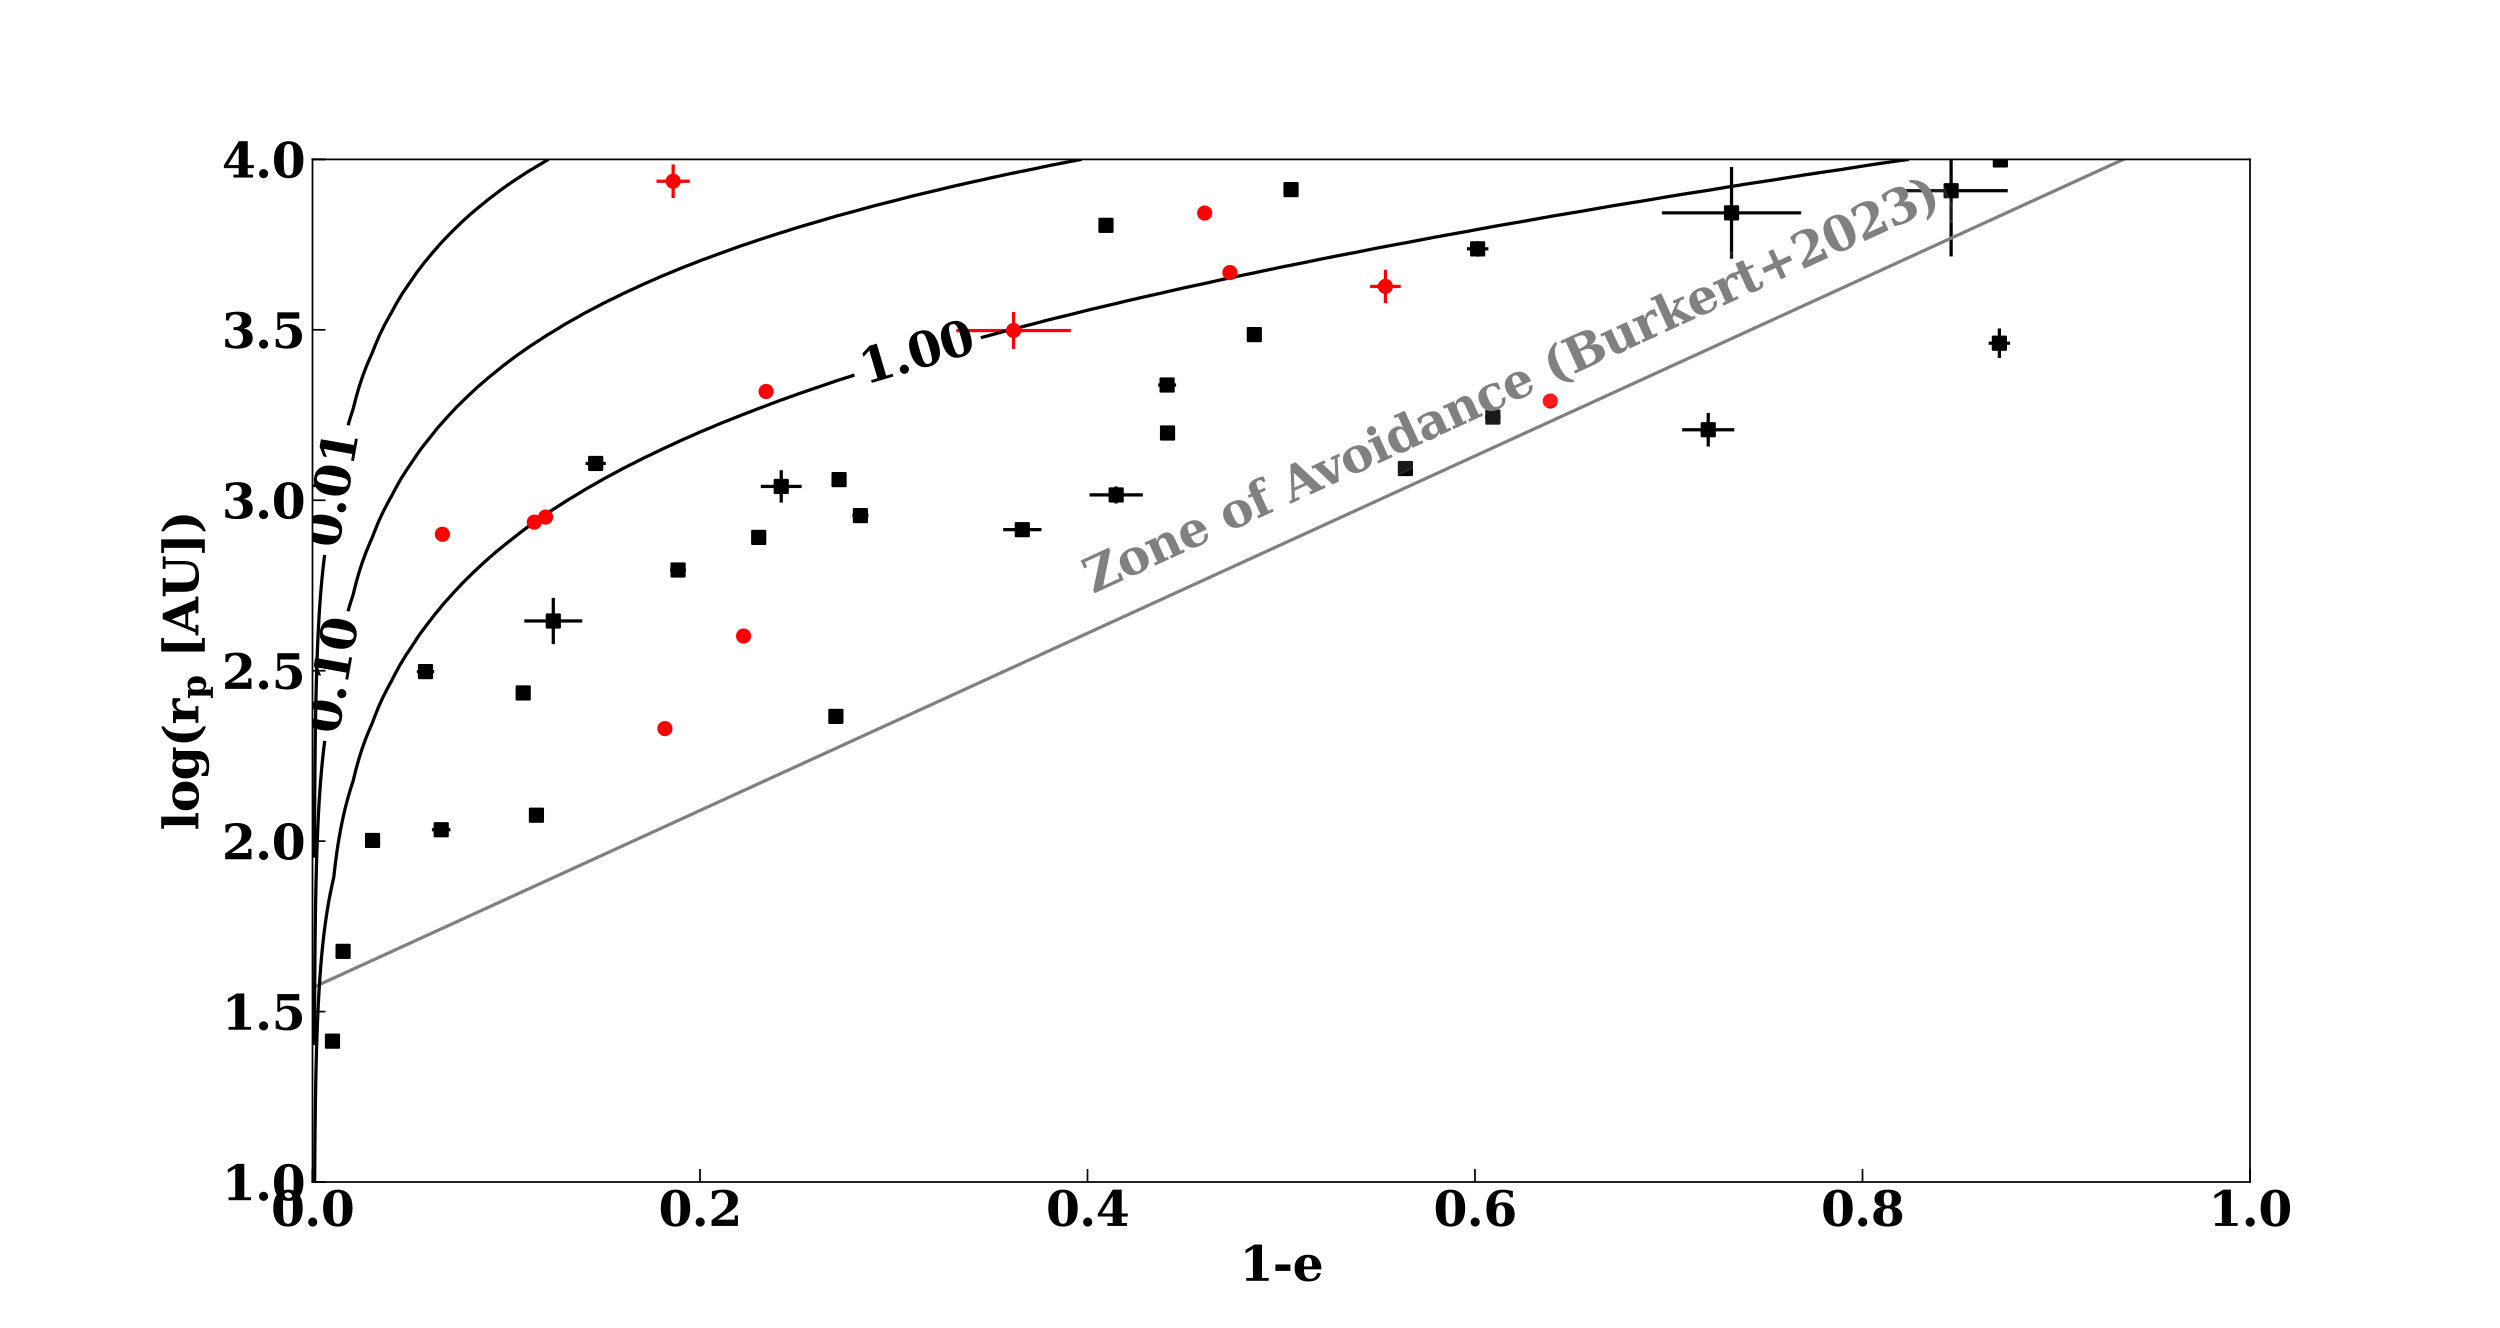 <?xml version="1.0" encoding="utf-8" standalone="no"?>
<!DOCTYPE svg PUBLIC "-//W3C//DTD SVG 1.1//EN"
  "http://www.w3.org/Graphics/SVG/1.1/DTD/svg11.dtd">
<svg xmlns:xlink="http://www.w3.org/1999/xlink" width="1152pt" height="612pt" viewBox="0 0 1152 612" xmlns="http://www.w3.org/2000/svg" version="1.1">
 <defs>
  <style type="text/css">*{stroke-linejoin: round; stroke-linecap: butt}</style>
 </defs>
 <g id="figure_1">
  <g id="patch_1">
   <path d="M 0 612 
L 1152 612 
L 1152 0 
L 0 0 
z
" style="fill: #ffffff"/>
  </g>
  <g id="axes_1">
   <g id="patch_2">
    <path d="M 144 544.68 
L 1036.8 544.68 
L 1036.8 73.44 
L 144 73.44 
z
" style="fill: #ffffff"/>
   </g>
   <g id="matplotlib.axis_1">
    <g id="xtick_1">
     <g id="line2d_1">
      <defs>
       <path id="mf435cbe609" d="M 0 0 
L 0 -6 
" style="stroke: #000000; stroke-width: 0.8"/>
      </defs>
      <g>
       <use xlink:href="#mf435cbe609" x="144" y="544.68" style="stroke: #000000; stroke-width: 0.8"/>
      </g>
     </g>
     <g id="text_1">
      <!-- 0.0 -->
      <g transform="translate(124.863 564.897) scale(0.22 -0.22)">
       <defs>
        <path id="DejaVuSerif-Bold-30" d="M 2228 275 
Q 2603 275 2742 615 
Q 2881 956 2881 2328 
Q 2881 3691 2742 4037 
Q 2603 4384 2228 4384 
Q 1853 4384 1714 4043 
Q 1575 3703 1575 2328 
Q 1575 956 1714 615 
Q 1853 275 2228 275 
z
M 2228 -91 
Q 1294 -91 797 532 
Q 300 1156 300 2328 
Q 300 3500 797 4125 
Q 1294 4750 2228 4750 
Q 3159 4750 3656 4125 
Q 4153 3500 4153 2328 
Q 4153 1156 3656 532 
Q 3159 -91 2228 -91 
z
" transform="scale(0.016)"/>
        <path id="DejaVuSerif-Bold-2e" d="M 519 506 
Q 519 750 694 925 
Q 869 1100 1113 1100 
Q 1359 1100 1534 925 
Q 1709 750 1709 506 
Q 1709 259 1534 84 
Q 1359 -91 1113 -91 
Q 869 -91 694 84 
Q 519 259 519 506 
z
" transform="scale(0.016)"/>
       </defs>
       <use xlink:href="#DejaVuSerif-Bold-30"/>
       <use xlink:href="#DejaVuSerif-Bold-2e" x="69.58"/>
       <use xlink:href="#DejaVuSerif-Bold-30" x="104.395"/>
      </g>
     </g>
    </g>
    <g id="xtick_2">
     <g id="line2d_2">
      <g>
       <use xlink:href="#mf435cbe609" x="322.56" y="544.68" style="stroke: #000000; stroke-width: 0.8"/>
      </g>
     </g>
     <g id="text_2">
      <!-- 0.2 -->
      <g transform="translate(303.423 564.897) scale(0.22 -0.22)">
       <defs>
        <path id="DejaVuSerif-Bold-32" d="M 844 3513 
L 469 3513 
L 469 4519 
Q 850 4634 1223 4692 
Q 1597 4750 1978 4750 
Q 2869 4750 3367 4386 
Q 3866 4022 3866 3372 
Q 3866 2909 3591 2542 
Q 3316 2175 2541 1672 
L 1241 819 
L 3450 819 
L 3450 1369 
L 3878 1369 
L 3878 0 
L 428 0 
L 428 763 
L 1119 1241 
Q 2003 1850 2297 2278 
Q 2591 2706 2591 3278 
Q 2591 3819 2367 4101 
Q 2144 4384 1716 4384 
Q 1347 4384 1125 4161 
Q 903 3938 844 3513 
z
" transform="scale(0.016)"/>
       </defs>
       <use xlink:href="#DejaVuSerif-Bold-30"/>
       <use xlink:href="#DejaVuSerif-Bold-2e" x="69.58"/>
       <use xlink:href="#DejaVuSerif-Bold-32" x="104.395"/>
      </g>
     </g>
    </g>
    <g id="xtick_3">
     <g id="line2d_3">
      <g>
       <use xlink:href="#mf435cbe609" x="501.12" y="544.68" style="stroke: #000000; stroke-width: 0.8"/>
      </g>
     </g>
     <g id="text_3">
      <!-- 0.4 -->
      <g transform="translate(481.983 564.897) scale(0.22 -0.22)">
       <defs>
        <path id="DejaVuSerif-Bold-34" d="M 4084 0 
L 1516 0 
L 1516 378 
L 2209 378 
L 2209 1228 
L 263 1228 
L 263 1588 
L 2216 4750 
L 3391 4750 
L 3391 1631 
L 4191 1631 
L 4191 1228 
L 3391 1228 
L 3391 378 
L 4084 378 
L 4084 0 
z
M 2209 1631 
L 2209 3897 
L 819 1631 
L 2209 1631 
z
" transform="scale(0.016)"/>
       </defs>
       <use xlink:href="#DejaVuSerif-Bold-30"/>
       <use xlink:href="#DejaVuSerif-Bold-2e" x="69.58"/>
       <use xlink:href="#DejaVuSerif-Bold-34" x="104.395"/>
      </g>
     </g>
    </g>
    <g id="xtick_4">
     <g id="line2d_4">
      <g>
       <use xlink:href="#mf435cbe609" x="679.68" y="544.68" style="stroke: #000000; stroke-width: 0.8"/>
      </g>
     </g>
     <g id="text_4">
      <!-- 0.6 -->
      <g transform="translate(660.543 564.897) scale(0.22 -0.22)">
       <defs>
        <path id="DejaVuSerif-Bold-36" d="M 1575 2766 
Q 1778 2928 2029 3009 
Q 2281 3091 2578 3091 
Q 3294 3091 3701 2672 
Q 4109 2253 4109 1522 
Q 4109 750 3650 329 
Q 3191 -91 2344 -91 
Q 1388 -91 895 486 
Q 403 1063 403 2181 
Q 403 3453 950 4101 
Q 1497 4750 2572 4750 
Q 2853 4750 3175 4703 
Q 3497 4656 3866 4563 
L 3866 3738 
L 3488 3738 
Q 3409 4056 3192 4220 
Q 2975 4384 2631 4384 
Q 2075 4384 1826 4003 
Q 1578 3622 1575 2766 
z
M 2272 275 
Q 2594 275 2731 548 
Q 2869 822 2869 1497 
Q 2869 2172 2731 2445 
Q 2594 2719 2272 2719 
Q 1950 2719 1814 2445 
Q 1678 2172 1678 1497 
Q 1678 822 1814 548 
Q 1950 275 2272 275 
z
" transform="scale(0.016)"/>
       </defs>
       <use xlink:href="#DejaVuSerif-Bold-30"/>
       <use xlink:href="#DejaVuSerif-Bold-2e" x="69.58"/>
       <use xlink:href="#DejaVuSerif-Bold-36" x="104.395"/>
      </g>
     </g>
    </g>
    <g id="xtick_5">
     <g id="line2d_5">
      <g>
       <use xlink:href="#mf435cbe609" x="858.24" y="544.68" style="stroke: #000000; stroke-width: 0.8"/>
      </g>
     </g>
     <g id="text_5">
      <!-- 0.8 -->
      <g transform="translate(839.103 564.897) scale(0.22 -0.22)">
       <defs>
        <path id="DejaVuSerif-Bold-38" d="M 2975 2484 
Q 3531 2394 3820 2075 
Q 4109 1756 4109 1241 
Q 4109 597 3623 253 
Q 3138 -91 2222 -91 
Q 1306 -91 818 253 
Q 331 597 331 1241 
Q 331 1756 622 2075 
Q 913 2394 1466 2484 
Q 975 2597 731 2861 
Q 488 3125 488 3531 
Q 488 4125 931 4437 
Q 1375 4750 2222 4750 
Q 3066 4750 3511 4437 
Q 3956 4125 3956 3531 
Q 3956 3125 3711 2861 
Q 3466 2597 2975 2484 
z
M 2747 3519 
Q 2747 4013 2628 4198 
Q 2509 4384 2222 4384 
Q 1931 4384 1814 4198 
Q 1697 4013 1697 3519 
Q 1697 3028 1814 2845 
Q 1931 2663 2222 2663 
Q 2513 2663 2630 2845 
Q 2747 3028 2747 3519 
z
M 2869 1294 
Q 2869 1866 2723 2081 
Q 2578 2297 2222 2297 
Q 1863 2297 1719 2081 
Q 1575 1866 1575 1294 
Q 1575 716 1720 495 
Q 1866 275 2222 275 
Q 2575 275 2722 495 
Q 2869 716 2869 1294 
z
" transform="scale(0.016)"/>
       </defs>
       <use xlink:href="#DejaVuSerif-Bold-30"/>
       <use xlink:href="#DejaVuSerif-Bold-2e" x="69.58"/>
       <use xlink:href="#DejaVuSerif-Bold-38" x="104.395"/>
      </g>
     </g>
    </g>
    <g id="xtick_6">
     <g id="line2d_6">
      <g>
       <use xlink:href="#mf435cbe609" x="1036.8" y="544.68" style="stroke: #000000; stroke-width: 0.8"/>
      </g>
     </g>
     <g id="text_6">
      <!-- 1.0 -->
      <g transform="translate(1017.663 564.897) scale(0.22 -0.22)">
       <defs>
        <path id="DejaVuSerif-Bold-31" d="M 878 0 
L 878 378 
L 1753 378 
L 1753 4153 
L 781 3578 
L 781 4044 
L 1953 4750 
L 2938 4750 
L 2938 378 
L 3816 378 
L 3816 0 
L 878 0 
z
" transform="scale(0.016)"/>
       </defs>
       <use xlink:href="#DejaVuSerif-Bold-31"/>
       <use xlink:href="#DejaVuSerif-Bold-2e" x="69.58"/>
       <use xlink:href="#DejaVuSerif-Bold-30" x="104.395"/>
      </g>
     </g>
    </g>
    <g id="text_7">
     <!-- 1-e -->
     <g transform="translate(571.183 590.188) scale(0.22 -0.22)">
      <defs>
       <path id="DejaVuSerif-Bold-2d" d="M 347 2138 
L 2309 2138 
L 2309 1294 
L 347 1294 
L 347 2138 
z
" transform="scale(0.016)"/>
       <path id="DejaVuSerif-Bold-65" d="M 2566 1875 
Q 2566 2531 2444 2795 
Q 2322 3059 2028 3059 
Q 1744 3059 1620 2800 
Q 1497 2541 1497 1931 
L 1497 1875 
L 2566 1875 
z
M 3781 1503 
L 1497 1503 
L 1497 1478 
Q 1497 834 1690 548 
Q 1884 263 2316 263 
Q 2675 263 2897 453 
Q 3119 644 3181 1006 
L 3700 1006 
Q 3566 441 3166 175 
Q 2766 -91 2047 -91 
Q 1184 -91 723 364 
Q 263 819 263 1663 
Q 263 2488 734 2950 
Q 1206 3413 2047 3413 
Q 2872 3413 3312 2927 
Q 3753 2441 3781 1503 
z
" transform="scale(0.016)"/>
      </defs>
      <use xlink:href="#DejaVuSerif-Bold-31"/>
      <use xlink:href="#DejaVuSerif-Bold-2d" x="69.58"/>
      <use xlink:href="#DejaVuSerif-Bold-65" x="111.084"/>
     </g>
    </g>
   </g>
   <g id="matplotlib.axis_2">
    <g id="ytick_1">
     <g id="line2d_7">
      <defs>
       <path id="m7836a20a4d" d="M 0 0 
L 6 0 
" style="stroke: #000000; stroke-width: 0.8"/>
      </defs>
      <g>
       <use xlink:href="#m7836a20a4d" x="144" y="544.68" style="stroke: #000000; stroke-width: 0.8"/>
      </g>
     </g>
     <g id="text_8">
      <!-- 1.0 -->
      <g transform="translate(102.227 553.038) scale(0.22 -0.22)">
       <use xlink:href="#DejaVuSerif-Bold-31"/>
       <use xlink:href="#DejaVuSerif-Bold-2e" x="69.58"/>
       <use xlink:href="#DejaVuSerif-Bold-30" x="104.395"/>
      </g>
     </g>
    </g>
    <g id="ytick_2">
     <g id="line2d_8">
      <g>
       <use xlink:href="#m7836a20a4d" x="144" y="466.14" style="stroke: #000000; stroke-width: 0.8"/>
      </g>
     </g>
     <g id="text_9">
      <!-- 1.5 -->
      <g transform="translate(102.227 474.498) scale(0.22 -0.22)">
       <defs>
        <path id="DejaVuSerif-Bold-35" d="M 3609 4666 
L 3609 3847 
L 1113 3847 
L 1113 2822 
Q 1319 2981 1572 3062 
Q 1825 3144 2106 3144 
Q 2969 3144 3469 2708 
Q 3969 2272 3969 1522 
Q 3969 759 3469 334 
Q 2969 -91 2069 -91 
Q 1688 -91 1311 -28 
Q 934 34 525 166 
L 525 1184 
L 900 1184 
Q 919 725 1139 500 
Q 1359 275 1791 275 
Q 2250 275 2472 583 
Q 2694 891 2694 1522 
Q 2694 2144 2476 2451 
Q 2259 2759 1819 2759 
Q 1581 2759 1395 2661 
Q 1209 2563 1050 2356 
L 738 2356 
L 738 4666 
L 3609 4666 
z
" transform="scale(0.016)"/>
       </defs>
       <use xlink:href="#DejaVuSerif-Bold-31"/>
       <use xlink:href="#DejaVuSerif-Bold-2e" x="69.58"/>
       <use xlink:href="#DejaVuSerif-Bold-35" x="104.395"/>
      </g>
     </g>
    </g>
    <g id="ytick_3">
     <g id="line2d_9">
      <g>
       <use xlink:href="#m7836a20a4d" x="144" y="387.6" style="stroke: #000000; stroke-width: 0.8"/>
      </g>
     </g>
     <g id="text_10">
      <!-- 2.0 -->
      <g transform="translate(102.227 395.958) scale(0.22 -0.22)">
       <use xlink:href="#DejaVuSerif-Bold-32"/>
       <use xlink:href="#DejaVuSerif-Bold-2e" x="69.58"/>
       <use xlink:href="#DejaVuSerif-Bold-30" x="104.395"/>
      </g>
     </g>
    </g>
    <g id="ytick_4">
     <g id="line2d_10">
      <g>
       <use xlink:href="#m7836a20a4d" x="144" y="309.06" style="stroke: #000000; stroke-width: 0.8"/>
      </g>
     </g>
     <g id="text_11">
      <!-- 2.5 -->
      <g transform="translate(102.227 317.418) scale(0.22 -0.22)">
       <use xlink:href="#DejaVuSerif-Bold-32"/>
       <use xlink:href="#DejaVuSerif-Bold-2e" x="69.58"/>
       <use xlink:href="#DejaVuSerif-Bold-35" x="104.395"/>
      </g>
     </g>
    </g>
    <g id="ytick_5">
     <g id="line2d_11">
      <g>
       <use xlink:href="#m7836a20a4d" x="144" y="230.52" style="stroke: #000000; stroke-width: 0.8"/>
      </g>
     </g>
     <g id="text_12">
      <!-- 3.0 -->
      <g transform="translate(102.227 238.878) scale(0.22 -0.22)">
       <defs>
        <path id="DejaVuSerif-Bold-33" d="M 550 4531 
Q 963 4641 1350 4695 
Q 1738 4750 2106 4750 
Q 2950 4750 3401 4448 
Q 3853 4147 3853 3584 
Q 3853 3163 3593 2900 
Q 3334 2638 2834 2547 
Q 3444 2450 3744 2131 
Q 4044 1813 4044 1259 
Q 4044 606 3526 257 
Q 3009 -91 2028 -91 
Q 1659 -91 1267 -28 
Q 875 34 447 159 
L 447 1184 
L 825 1184 
Q 859 741 1103 508 
Q 1347 275 1778 275 
Q 2253 275 2512 539 
Q 2772 803 2772 1288 
Q 2772 1794 2501 2069 
Q 2231 2344 1734 2344 
L 1528 2344 
L 1528 2719 
L 1691 2719 
Q 2150 2719 2381 2931 
Q 2613 3144 2613 3566 
Q 2613 3963 2395 4173 
Q 2178 4384 1772 4384 
Q 1403 4384 1187 4182 
Q 972 3981 928 3597 
L 550 3597 
L 550 4531 
z
" transform="scale(0.016)"/>
       </defs>
       <use xlink:href="#DejaVuSerif-Bold-33"/>
       <use xlink:href="#DejaVuSerif-Bold-2e" x="69.58"/>
       <use xlink:href="#DejaVuSerif-Bold-30" x="104.395"/>
      </g>
     </g>
    </g>
    <g id="ytick_6">
     <g id="line2d_12">
      <g>
       <use xlink:href="#m7836a20a4d" x="144" y="151.98" style="stroke: #000000; stroke-width: 0.8"/>
      </g>
     </g>
     <g id="text_13">
      <!-- 3.5 -->
      <g transform="translate(102.227 160.338) scale(0.22 -0.22)">
       <use xlink:href="#DejaVuSerif-Bold-33"/>
       <use xlink:href="#DejaVuSerif-Bold-2e" x="69.58"/>
       <use xlink:href="#DejaVuSerif-Bold-35" x="104.395"/>
      </g>
     </g>
    </g>
    <g id="ytick_7">
     <g id="line2d_13">
      <g>
       <use xlink:href="#m7836a20a4d" x="144" y="73.44" style="stroke: #000000; stroke-width: 0.8"/>
      </g>
     </g>
     <g id="text_14">
      <!-- 4.0 -->
      <g transform="translate(102.227 81.798) scale(0.22 -0.22)">
       <use xlink:href="#DejaVuSerif-Bold-34"/>
       <use xlink:href="#DejaVuSerif-Bold-2e" x="69.58"/>
       <use xlink:href="#DejaVuSerif-Bold-30" x="104.395"/>
      </g>
     </g>
    </g>
    <g id="text_15">
     <!-- log($r_p$ [AU]) -->
     <g transform="translate(91.407 382.65) rotate(-90) scale(0.22 -0.22)">
      <defs>
       <path id="DejaVuSerif-Bold-6c" d="M 1797 378 
L 2272 378 
L 2272 0 
L 219 0 
L 219 378 
L 691 378 
L 691 4488 
L 219 4488 
L 219 4863 
L 1797 4863 
L 1797 378 
z
" transform="scale(0.016)"/>
       <path id="DejaVuSerif-Bold-6f" d="M 2138 263 
Q 2488 263 2630 563 
Q 2772 863 2772 1663 
Q 2772 2463 2631 2761 
Q 2491 3059 2138 3059 
Q 1784 3059 1640 2757 
Q 1497 2456 1497 1663 
Q 1497 869 1640 566 
Q 1784 263 2138 263 
z
M 2138 -91 
Q 1259 -91 761 376 
Q 263 844 263 1663 
Q 263 2484 761 2948 
Q 1259 3413 2138 3413 
Q 3019 3413 3516 2948 
Q 4013 2484 4013 1663 
Q 4013 844 3514 376 
Q 3016 -91 2138 -91 
z
" transform="scale(0.016)"/>
       <path id="DejaVuSerif-Bold-67" d="M 3853 2944 
L 3853 44 
Q 3853 -656 3354 -1039 
Q 2856 -1422 1947 -1422 
Q 1616 -1422 1275 -1370 
Q 934 -1319 575 -1216 
L 575 -422 
L 928 -422 
Q 975 -750 1192 -909 
Q 1409 -1069 1813 -1069 
Q 2325 -1069 2536 -823 
Q 2747 -578 2747 44 
L 2747 422 
Q 2606 163 2367 36 
Q 2128 -91 1778 -91 
Q 1072 -91 667 378 
Q 263 847 263 1663 
Q 263 2481 667 2947 
Q 1072 3413 1778 3413 
Q 2128 3413 2367 3286 
Q 2606 3159 2747 2900 
L 2747 3322 
L 4325 3322 
L 4325 2944 
L 3853 2944 
z
M 2747 1825 
Q 2747 2406 2597 2665 
Q 2447 2925 2119 2925 
Q 1775 2925 1636 2651 
Q 1497 2378 1497 1663 
Q 1497 947 1637 672 
Q 1778 397 2119 397 
Q 2447 397 2597 656 
Q 2747 916 2747 1497 
L 2747 1825 
z
" transform="scale(0.016)"/>
       <path id="DejaVuSerif-Bold-28" d="M 2694 -997 
Q 1641 -606 1122 122 
Q 603 850 603 1931 
Q 603 3013 1115 3731 
Q 1628 4450 2694 4863 
L 2694 4488 
Q 2200 4188 1983 3598 
Q 1766 3009 1766 1931 
Q 1766 856 1983 267 
Q 2200 -322 2694 -622 
L 2694 -997 
z
" transform="scale(0.016)"/>
       <path id="DejaVuSerif-Bold-72" d="M 3438 3359 
L 3438 2369 
L 3084 2369 
Q 3066 2634 2941 2764 
Q 2816 2894 2578 2894 
Q 2216 2894 2006 2575 
Q 1797 2256 1797 1691 
L 1797 378 
L 2400 378 
L 2400 0 
L 219 0 
L 219 378 
L 691 378 
L 691 2944 
L 184 2944 
L 184 3322 
L 1797 3322 
L 1797 2731 
Q 1959 3078 2226 3245 
Q 2494 3413 2881 3413 
Q 2978 3413 3117 3398 
Q 3256 3384 3438 3359 
z
" transform="scale(0.016)"/>
       <path id="DejaVuSerif-Bold-70" d="M 1728 1825 
L 1728 1497 
Q 1728 916 1876 656 
Q 2025 397 2356 397 
Q 2697 397 2836 672 
Q 2975 947 2975 1663 
Q 2975 2378 2836 2651 
Q 2697 2925 2356 2925 
Q 2025 2925 1876 2665 
Q 1728 2406 1728 1825 
z
M 622 2944 
L 147 2944 
L 147 3322 
L 1728 3322 
L 1728 2900 
Q 1869 3159 2106 3286 
Q 2344 3413 2694 3413 
Q 3403 3413 3811 2945 
Q 4219 2478 4219 1663 
Q 4219 847 3811 378 
Q 3403 -91 2694 -91 
Q 2344 -91 2106 36 
Q 1869 163 1728 422 
L 1728 -953 
L 2241 -953 
L 2241 -1331 
L 147 -1331 
L 147 -953 
L 622 -953 
L 622 2944 
z
" transform="scale(0.016)"/>
       <path id="DejaVuSerif-Bold-20" transform="scale(0.016)"/>
       <path id="DejaVuSerif-Bold-5b" d="M 800 4863 
L 2572 4863 
L 2572 4488 
L 1906 4488 
L 1906 -469 
L 2572 -469 
L 2572 -844 
L 800 -844 
L 800 4863 
z
" transform="scale(0.016)"/>
       <path id="DejaVuSerif-Bold-41" d="M -50 0 
L -50 378 
L 331 378 
L 2088 4666 
L 2834 4666 
L 4594 378 
L 5038 378 
L 5038 0 
L 2853 0 
L 2853 378 
L 3309 378 
L 2925 1331 
L 1172 1331 
L 781 378 
L 1338 378 
L 1338 0 
L -50 0 
z
M 1325 1709 
L 2772 1709 
L 2053 3494 
L 1325 1709 
z
" transform="scale(0.016)"/>
       <path id="DejaVuSerif-Bold-55" d="M 813 4288 
L 219 4288 
L 219 4666 
L 2619 4666 
L 2619 4288 
L 2022 4288 
L 2022 1953 
Q 2022 1081 2294 732 
Q 2566 384 3225 384 
Q 3869 384 4139 736 
Q 4409 1088 4409 1953 
L 4409 4288 
L 3816 4288 
L 3816 4666 
L 5441 4666 
L 5441 4288 
L 4844 4288 
L 4844 1888 
Q 4844 819 4381 364 
Q 3919 -91 2828 -91 
Q 1744 -91 1278 368 
Q 813 828 813 1894 
L 813 4288 
z
" transform="scale(0.016)"/>
       <path id="DejaVuSerif-Bold-5d" d="M 2228 4863 
L 2228 -844 
L 453 -844 
L 453 -469 
L 1119 -469 
L 1119 4488 
L 453 4488 
L 453 4863 
L 2228 4863 
z
" transform="scale(0.016)"/>
       <path id="DejaVuSerif-Bold-29" d="M 325 -997 
L 325 -622 
Q 819 -322 1036 267 
Q 1253 856 1253 1931 
Q 1253 3009 1036 3598 
Q 819 4188 325 4488 
L 325 4863 
Q 1391 4450 1905 3731 
Q 2419 3013 2419 1931 
Q 2419 850 1898 122 
Q 1378 -606 325 -997 
z
" transform="scale(0.016)"/>
      </defs>
      <use xlink:href="#DejaVuSerif-Bold-6c" transform="translate(0 0.016)"/>
      <use xlink:href="#DejaVuSerif-Bold-6f" transform="translate(37.988 0.016)"/>
      <use xlink:href="#DejaVuSerif-Bold-67" transform="translate(104.688 0.016)"/>
      <use xlink:href="#DejaVuSerif-Bold-28" transform="translate(174.609 0.016)"/>
      <use xlink:href="#DejaVuSerif-Bold-72" transform="translate(221.924 0.016)"/>
      <use xlink:href="#DejaVuSerif-Bold-70" transform="translate(275.518 -15.556) scale(0.7)"/>
      <use xlink:href="#DejaVuSerif-Bold-20" transform="translate(327.058 0.016)"/>
      <use xlink:href="#DejaVuSerif-Bold-5b" transform="translate(361.873 0.016)"/>
      <use xlink:href="#DejaVuSerif-Bold-41" transform="translate(409.187 0.016)"/>
      <use xlink:href="#DejaVuSerif-Bold-55" transform="translate(486.775 0.016)"/>
      <use xlink:href="#DejaVuSerif-Bold-5d" transform="translate(573.982 0.016)"/>
      <use xlink:href="#DejaVuSerif-Bold-29" transform="translate(621.297 0.016)"/>
     </g>
    </g>
   </g>
   <g id="LineCollection_1">
    <path d="M 509.218 103.835 
L 510.052 103.835 
" clip-path="url(#p73c9688262)" style="fill: none; stroke: #000000; stroke-width: 1.5"/>
    <path d="M 594.292 87.354 
L 595.529 87.354 
" clip-path="url(#p73c9688262)" style="fill: none; stroke: #000000; stroke-width: 1.5"/>
    <path d="M 240.355 319.316 
L 241.832 319.316 
" clip-path="url(#p73c9688262)" style="fill: none; stroke: #000000; stroke-width: 1.5"/>
    <path d="M 646.75 215.894 
L 648.469 215.894 
" clip-path="url(#p73c9688262)" style="fill: none; stroke: #000000; stroke-width: 1.5"/>
    <path d="M 152.317 479.754 
L 154.094 479.754 
" clip-path="url(#p73c9688262)" style="fill: none; stroke: #000000; stroke-width: 1.5"/>
    <path d="M 157.668 438.385 
L 158.541 438.385 
" clip-path="url(#p73c9688262)" style="fill: none; stroke: #000000; stroke-width: 1.5"/>
    <path d="M 775.138 198.028 
L 799.169 198.028 
" clip-path="url(#p73c9688262)" style="fill: none; stroke: #000000; stroke-width: 1.5"/>
    <path d="M 350.576 224.146 
L 369.416 224.146 
" clip-path="url(#p73c9688262)" style="fill: none; stroke: #000000; stroke-width: 1.5"/>
    <path d="M 533.671 177.419 
L 541.938 177.419 
" clip-path="url(#p73c9688262)" style="fill: none; stroke: #000000; stroke-width: 1.5"/>
    <path d="M 675.94 114.674 
L 685.855 114.674 
" clip-path="url(#p73c9688262)" style="fill: none; stroke: #000000; stroke-width: 1.5"/>
    <path d="M 916.386 158.148 
L 926.241 158.148 
" clip-path="url(#p73c9688262)" style="fill: none; stroke: #000000; stroke-width: 1.5"/>
    <path d="M 502.041 228.062 
L 526.613 228.062 
" clip-path="url(#p73c9688262)" style="fill: none; stroke: #000000; stroke-width: 1.5"/>
    <path d="M 171.606 387.272 
L 171.747 387.272 
" clip-path="url(#p73c9688262)" style="fill: none; stroke: #000000; stroke-width: 1.5"/>
    <path d="M 247.137 375.639 
L 247.239 375.639 
" clip-path="url(#p73c9688262)" style="fill: none; stroke: #000000; stroke-width: 1.5"/>
    <path d="M 537.286 199.519 
L 538.717 199.519 
" clip-path="url(#p73c9688262)" style="fill: none; stroke: #000000; stroke-width: 1.5"/>
    <path d="M 575.497 154.18 
L 580.477 154.18 
" clip-path="url(#p73c9688262)" style="fill: none; stroke: #000000; stroke-width: 1.5"/>
    <path d="M 241.61 286.152 
L 268.312 286.152 
" clip-path="url(#p73c9688262)" style="fill: none; stroke: #000000; stroke-width: 1.5"/>
    <path d="M 347.391 247.622 
L 351.821 247.622 
" clip-path="url(#p73c9688262)" style="fill: none; stroke: #000000; stroke-width: 1.5"/>
    <path d="M 199.029 382.332 
L 207.569 382.332 
" clip-path="url(#p73c9688262)" style="fill: none; stroke: #000000; stroke-width: 1.5"/>
    <path clip-path="url(#p73c9688262)" style="fill: none; stroke: #000000; stroke-width: 1.5"/>
    <path d="M 684.43 192.184 
L 691.39 192.184 
" clip-path="url(#p73c9688262)" style="fill: none; stroke: #000000; stroke-width: 1.5"/>
    <path d="M 76.47 223.732 
L 147.876 223.732 
" clip-path="url(#p73c9688262)" style="fill: none; stroke: #000000; stroke-width: 1.5"/>
    <path d="M 385.01 330.107 
L 385.33 330.107 
" clip-path="url(#p73c9688262)" style="fill: none; stroke: #000000; stroke-width: 1.5"/>
    <path d="M 385.16 221.012 
L 388.122 221.012 
" clip-path="url(#p73c9688262)" style="fill: none; stroke: #000000; stroke-width: 1.5"/>
    <path d="M 392.782 237.585 
L 400.18 237.585 
" clip-path="url(#p73c9688262)" style="fill: none; stroke: #000000; stroke-width: 1.5"/>
    <path d="M 921.233 73.69 
L 922.29 73.69 
" clip-path="url(#p73c9688262)" style="fill: none; stroke: #000000; stroke-width: 1.5"/>
    <path d="M 765.823 98.088 
L 829.965 98.088 
" clip-path="url(#p73c9688262)" style="fill: none; stroke: #000000; stroke-width: 1.5"/>
    <path d="M 192.065 309.478 
L 200.087 309.478 
" clip-path="url(#p73c9688262)" style="fill: none; stroke: #000000; stroke-width: 1.5"/>
    <path d="M 269.837 213.554 
L 279.141 213.554 
" clip-path="url(#p73c9688262)" style="fill: none; stroke: #000000; stroke-width: 1.5"/>
    <path d="M 872.97 87.886 
L 925.171 87.886 
" clip-path="url(#p73c9688262)" style="fill: none; stroke: #000000; stroke-width: 1.5"/>
    <path d="M 308.804 262.657 
L 316.107 262.657 
" clip-path="url(#p73c9688262)" style="fill: none; stroke: #000000; stroke-width: 1.5"/>
    <path d="M 462.264 244.064 
L 479.886 244.064 
" clip-path="url(#p73c9688262)" style="fill: none; stroke: #000000; stroke-width: 1.5"/>
   </g>
   <g id="LineCollection_2">
    <path d="M 509.635 104.04 
L 509.635 103.63 
" clip-path="url(#p73c9688262)" style="fill: none; stroke: #000000; stroke-width: 1.5"/>
    <path d="M 594.91 87.66 
L 594.91 87.047 
" clip-path="url(#p73c9688262)" style="fill: none; stroke: #000000; stroke-width: 1.5"/>
    <path d="M 241.094 319.586 
L 241.094 319.046 
" clip-path="url(#p73c9688262)" style="fill: none; stroke: #000000; stroke-width: 1.5"/>
    <path d="M 647.61 216.418 
L 647.61 215.371 
" clip-path="url(#p73c9688262)" style="fill: none; stroke: #000000; stroke-width: 1.5"/>
    <path d="M 153.206 480.619 
L 153.206 478.888 
" clip-path="url(#p73c9688262)" style="fill: none; stroke: #000000; stroke-width: 1.5"/>
    <path d="M 158.104 441.644 
L 158.104 435.126 
" clip-path="url(#p73c9688262)" style="fill: none; stroke: #000000; stroke-width: 1.5"/>
    <path d="M 787.153 205.765 
L 787.153 190.29 
" clip-path="url(#p73c9688262)" style="fill: none; stroke: #000000; stroke-width: 1.5"/>
    <path d="M 359.996 231.6 
L 359.996 216.692 
" clip-path="url(#p73c9688262)" style="fill: none; stroke: #000000; stroke-width: 1.5"/>
    <path d="M 537.804 179.707 
L 537.804 175.131 
" clip-path="url(#p73c9688262)" style="fill: none; stroke: #000000; stroke-width: 1.5"/>
    <path d="M 680.898 118.161 
L 680.898 111.187 
" clip-path="url(#p73c9688262)" style="fill: none; stroke: #000000; stroke-width: 1.5"/>
    <path d="M 921.314 164.946 
L 921.314 151.351 
" clip-path="url(#p73c9688262)" style="fill: none; stroke: #000000; stroke-width: 1.5"/>
    <path d="M 514.327 232 
L 514.327 224.123 
" clip-path="url(#p73c9688262)" style="fill: none; stroke: #000000; stroke-width: 1.5"/>
    <path d="M 171.677 387.635 
L 171.677 386.91 
" clip-path="url(#p73c9688262)" style="fill: none; stroke: #000000; stroke-width: 1.5"/>
    <path d="M 247.188 375.681 
L 247.188 375.598 
" clip-path="url(#p73c9688262)" style="fill: none; stroke: #000000; stroke-width: 1.5"/>
    <path d="M 538.002 200.036 
L 538.002 199.003 
" clip-path="url(#p73c9688262)" style="fill: none; stroke: #000000; stroke-width: 1.5"/>
    <path d="M 577.987 155.458 
L 577.987 152.903 
" clip-path="url(#p73c9688262)" style="fill: none; stroke: #000000; stroke-width: 1.5"/>
    <path d="M 254.961 296.805 
L 254.961 275.5 
" clip-path="url(#p73c9688262)" style="fill: none; stroke: #000000; stroke-width: 1.5"/>
    <path d="M 349.606 249.828 
L 349.606 245.415 
" clip-path="url(#p73c9688262)" style="fill: none; stroke: #000000; stroke-width: 1.5"/>
    <path d="M 203.299 383.794 
L 203.299 380.87 
" clip-path="url(#p73c9688262)" style="fill: none; stroke: #000000; stroke-width: 1.5"/>
    <path clip-path="url(#p73c9688262)" style="fill: none; stroke: #000000; stroke-width: 1.5"/>
    <path d="M 687.91 194.022 
L 687.91 190.345 
" clip-path="url(#p73c9688262)" style="fill: none; stroke: #000000; stroke-width: 1.5"/>
    <path d="M 112.173 397.708 
L 112.173 49.756 
" clip-path="url(#p73c9688262)" style="fill: none; stroke: #000000; stroke-width: 1.5"/>
    <path d="M 385.17 330.182 
L 385.17 330.031 
" clip-path="url(#p73c9688262)" style="fill: none; stroke: #000000; stroke-width: 1.5"/>
    <path d="M 386.641 222.373 
L 386.641 219.651 
" clip-path="url(#p73c9688262)" style="fill: none; stroke: #000000; stroke-width: 1.5"/>
    <path d="M 396.481 240.22 
L 396.481 234.949 
" clip-path="url(#p73c9688262)" style="fill: none; stroke: #000000; stroke-width: 1.5"/>
    <path d="M 921.762 74.431 
L 921.762 72.95 
" clip-path="url(#p73c9688262)" style="fill: none; stroke: #000000; stroke-width: 1.5"/>
    <path d="M 797.894 119.234 
L 797.894 76.941 
" clip-path="url(#p73c9688262)" style="fill: none; stroke: #000000; stroke-width: 1.5"/>
    <path d="M 196.076 311.292 
L 196.076 307.665 
" clip-path="url(#p73c9688262)" style="fill: none; stroke: #000000; stroke-width: 1.5"/>
    <path d="M 274.489 215.738 
L 274.489 211.37 
" clip-path="url(#p73c9688262)" style="fill: none; stroke: #000000; stroke-width: 1.5"/>
    <path d="M 899.07 118.137 
L 899.07 57.635 
" clip-path="url(#p73c9688262)" style="fill: none; stroke: #000000; stroke-width: 1.5"/>
    <path d="M 312.455 263.516 
L 312.455 261.798 
" clip-path="url(#p73c9688262)" style="fill: none; stroke: #000000; stroke-width: 1.5"/>
    <path d="M 471.075 246.739 
L 471.075 241.388 
" clip-path="url(#p73c9688262)" style="fill: none; stroke: #000000; stroke-width: 1.5"/>
   </g>
   <g id="LineCollection_3">
    <path d="M 554.425 98.179 
L 555.794 98.179 
" clip-path="url(#p73c9688262)" style="fill: none; stroke: #ff0000; stroke-width: 1.5"/>
    <path d="M 74.605 79.059 
L 106.085 79.059 
" clip-path="url(#p73c9688262)" style="fill: none; stroke: #ff0000; stroke-width: 1.5"/>
    <path d="M 245.587 240.608 
L 246.843 240.608 
" clip-path="url(#p73c9688262)" style="fill: none; stroke: #ff0000; stroke-width: 1.5"/>
    <path d="M 565.383 125.597 
L 568.127 125.597 
" clip-path="url(#p73c9688262)" style="fill: none; stroke: #ff0000; stroke-width: 1.5"/>
    <path d="M 711.082 184.804 
L 717.639 184.804 
" clip-path="url(#p73c9688262)" style="fill: none; stroke: #ff0000; stroke-width: 1.5"/>
    <path d="M 340.661 293.09 
L 344.61 293.09 
" clip-path="url(#p73c9688262)" style="fill: none; stroke: #ff0000; stroke-width: 1.5"/>
    <path d="M 249.83 238.266 
L 252.976 238.266 
" clip-path="url(#p73c9688262)" style="fill: none; stroke: #ff0000; stroke-width: 1.5"/>
    <path d="M 203.503 246.19 
L 204.221 246.19 
" clip-path="url(#p73c9688262)" style="fill: none; stroke: #ff0000; stroke-width: 1.5"/>
    <path d="M 631.356 131.984 
L 645.452 131.984 
" clip-path="url(#p73c9688262)" style="fill: none; stroke: #ff0000; stroke-width: 1.5"/>
    <path d="M 306.207 335.748 
L 306.578 335.748 
" clip-path="url(#p73c9688262)" style="fill: none; stroke: #ff0000; stroke-width: 1.5"/>
    <path d="M 350.322 180.392 
L 355.73 180.392 
" clip-path="url(#p73c9688262)" style="fill: none; stroke: #ff0000; stroke-width: 1.5"/>
    <path d="M 302.524 83.506 
L 317.853 83.506 
" clip-path="url(#p73c9688262)" style="fill: none; stroke: #ff0000; stroke-width: 1.5"/>
    <path d="M 440.655 152.317 
L 493.43 152.317 
" clip-path="url(#p73c9688262)" style="fill: none; stroke: #ff0000; stroke-width: 1.5"/>
   </g>
   <g id="LineCollection_4">
    <path d="M 555.109 98.416 
L 555.109 97.941 
" clip-path="url(#p73c9688262)" style="fill: none; stroke: #ff0000; stroke-width: 1.5"/>
    <path d="M 90.345 125.536 
L 90.345 32.582 
" clip-path="url(#p73c9688262)" style="fill: none; stroke: #ff0000; stroke-width: 1.5"/>
    <path d="M 246.215 240.749 
L 246.215 240.467 
" clip-path="url(#p73c9688262)" style="fill: none; stroke: #ff0000; stroke-width: 1.5"/>
    <path d="M 566.755 126.35 
L 566.755 124.844 
" clip-path="url(#p73c9688262)" style="fill: none; stroke: #ff0000; stroke-width: 1.5"/>
    <path d="M 714.361 186.642 
L 714.361 182.967 
" clip-path="url(#p73c9688262)" style="fill: none; stroke: #ff0000; stroke-width: 1.5"/>
    <path d="M 342.636 293.6 
L 342.636 292.579 
" clip-path="url(#p73c9688262)" style="fill: none; stroke: #ff0000; stroke-width: 1.5"/>
    <path d="M 251.403 241.132 
L 251.403 235.401 
" clip-path="url(#p73c9688262)" style="fill: none; stroke: #ff0000; stroke-width: 1.5"/>
    <path d="M 203.862 247.569 
L 203.862 244.811 
" clip-path="url(#p73c9688262)" style="fill: none; stroke: #ff0000; stroke-width: 1.5"/>
    <path d="M 638.404 139.674 
L 638.404 124.293 
" clip-path="url(#p73c9688262)" style="fill: none; stroke: #ff0000; stroke-width: 1.5"/>
    <path d="M 306.392 335.804 
L 306.392 335.692 
" clip-path="url(#p73c9688262)" style="fill: none; stroke: #ff0000; stroke-width: 1.5"/>
    <path d="M 353.026 181.742 
L 353.026 179.043 
" clip-path="url(#p73c9688262)" style="fill: none; stroke: #ff0000; stroke-width: 1.5"/>
    <path d="M 310.188 91.248 
L 310.188 75.763 
" clip-path="url(#p73c9688262)" style="fill: none; stroke: #ff0000; stroke-width: 1.5"/>
    <path d="M 467.043 160.864 
L 467.043 143.769 
" clip-path="url(#p73c9688262)" style="fill: none; stroke: #ff0000; stroke-width: 1.5"/>
   </g>
   <g id="line2d_14">
    <path d="M 144.893 454.736 
L 1027.872 50.82 
L 1027.872 50.82 
" clip-path="url(#p73c9688262)" style="fill: none; stroke: #808080; stroke-width: 1.5; stroke-linecap: square"/>
   </g>
   <g id="PathCollection_1">
    <path d="M 144.893 395.255 
L 144.902 392.36 
L 144.919 387.6 
L 144.938 382.84 
L 144.96 378.08 
L 144.985 373.32 
L 145.013 368.56 
L 145.044 363.8 
L 145.081 359.04 
L 145.122 354.28 
L 145.168 349.52 
L 145.221 344.76 
L 145.281 340 
L 145.35 335.24 
L 145.428 330.48 
L 145.516 325.72 
L 145.616 320.96 
L 145.73 316.2 
L 145.859 311.44 
L 146.006 306.68 
L 146.173 301.92 
L 146.363 297.16 
L 146.578 292.4 
L 146.823 287.64 
L 147.101 282.88 
L 147.417 278.12 
L 147.776 273.36 
L 148.183 268.6 
L 148.647 263.84 
L 149.173 259.08 
L 149.597 255.707 
" clip-path="url(#p73c9688262)" style="fill: none; stroke: #000000; stroke-width: 1.5"/>
    <path d="M 160.387 195.98 
L 161.427 192.44 
L 162.713 188.503 
L 162.918 187.68 
L 164.133 182.92 
L 165.517 178.16 
L 167.095 173.4 
L 168.894 168.64 
L 170.943 163.88 
L 171.623 162.362 
L 172.889 159.12 
L 174.929 154.36 
L 177.258 149.6 
L 179.916 144.84 
L 180.533 143.766 
L 182.509 140.08 
L 185.346 135.32 
L 188.589 130.56 
L 189.444 129.348 
L 191.872 125.8 
L 195.487 121.04 
L 198.354 117.613 
L 199.467 116.28 
L 203.616 111.52 
L 207.264 107.763 
L 208.255 106.76 
L 213.126 102 
L 216.174 99.251 
L 218.481 97.24 
L 224.309 92.48 
L 225.084 91.86 
L 230.513 87.72 
L 233.994 85.216 
L 237.317 82.96 
L 242.904 79.315 
L 244.73 78.2 
L 251.815 73.979 
L 252.788 73.44 
" clip-path="url(#p73c9688262)" style="fill: none; stroke: #000000; stroke-width: 1.5"/>
   </g>
   <g id="PathCollection_2">
    <path d="M 144.893 481.614 
L 144.904 478.04 
L 144.922 473.28 
L 144.941 468.52 
L 144.963 463.76 
L 144.988 459 
L 145.016 454.24 
L 145.049 449.48 
L 145.085 444.72 
L 145.127 439.96 
L 145.174 435.2 
L 145.228 430.44 
L 145.288 425.68 
L 145.358 420.92 
L 145.436 416.16 
L 145.525 411.4 
L 145.627 406.64 
L 145.742 401.88 
L 145.872 397.12 
L 146.021 392.36 
L 146.189 387.6 
L 146.381 382.84 
L 146.598 378.08 
L 146.845 373.32 
L 147.125 368.56 
L 147.444 363.8 
L 147.806 359.04 
L 148.217 354.28 
L 148.684 349.52 
L 149.214 344.76 
L 149.64 341.389 
" clip-path="url(#p73c9688262)" style="fill: none; stroke: #000000; stroke-width: 1.5"/>
    <path d="M 160.371 281.651 
L 161.398 278.12 
L 162.713 274.065 
L 162.885 273.36 
L 164.071 268.6 
L 165.42 263.84 
L 166.957 259.08 
L 168.705 254.32 
L 170.696 249.56 
L 171.623 247.463 
L 172.634 244.8 
L 174.582 240.04 
L 176.803 235.28 
L 179.335 230.52 
L 180.533 228.391 
L 181.892 225.76 
L 184.543 221 
L 187.569 216.24 
L 189.444 213.502 
L 190.765 211.48 
L 194.069 206.72 
L 197.844 201.96 
L 198.354 201.329 
L 201.625 197.2 
L 205.871 192.44 
L 207.264 190.942 
L 210.299 187.68 
L 215.174 182.92 
L 216.174 181.97 
L 220.249 178.16 
L 225.084 174.04 
L 225.856 173.4 
L 231.727 168.64 
L 233.994 166.893 
L 238.051 163.88 
L 242.904 160.46 
L 244.891 159.12 
L 251.815 154.623 
L 252.241 154.36 
L 260.057 149.6 
L 260.725 149.2 
L 268.431 144.84 
L 269.635 144.167 
L 277.43 140.08 
L 278.545 139.497 
L 287.099 135.32 
L 287.455 135.145 
L 296.365 131.016 
L 297.422 130.56 
L 305.275 127.102 
L 308.476 125.8 
L 314.186 123.418 
L 320.376 121.04 
L 323.096 119.962 
L 332.006 116.68 
L 333.155 116.28 
L 340.916 113.466 
L 346.799 111.52 
L 349.826 110.472 
L 358.736 107.588 
L 361.464 106.76 
L 367.646 104.782 
L 376.557 102.186 
L 377.219 102 
L 385.467 99.548 
L 394.084 97.24 
L 394.377 97.156 
L 403.287 94.69 
L 412.164 92.48 
L 412.197 92.471 
L 421.107 90.154 
L 430.017 88.059 
L 431.513 87.72 
L 438.928 85.907 
L 447.838 83.901 
L 452.27 82.96 
L 456.748 81.929 
L 465.658 79.986 
L 474.568 78.207 
L 474.605 78.2 
L 483.478 76.306 
L 492.388 74.558 
L 498.453 73.44 
" clip-path="url(#p73c9688262)" style="fill: none; stroke: #000000; stroke-width: 1.5"/>
   </g>
   <g id="PathCollection_3">
    <path d="M 144.992 544.68 
L 145.021 539.92 
L 145.053 535.16 
L 145.091 530.4 
L 145.133 525.64 
L 145.181 520.88 
L 145.235 516.12 
L 145.297 511.36 
L 145.367 506.6 
L 145.447 501.84 
L 145.537 497.08 
L 145.64 492.32 
L 145.757 487.56 
L 145.889 482.8 
L 146.04 478.04 
L 146.211 473.28 
L 146.404 468.52 
L 146.625 463.76 
L 146.875 459 
L 147.159 454.24 
L 147.481 449.48 
L 147.847 444.72 
L 148.263 439.96 
L 148.736 435.2 
L 149.272 430.44 
L 149.881 425.68 
L 150.573 420.92 
L 151.358 416.16 
L 152.25 411.4 
L 153.263 406.64 
L 153.803 404.256 
L 154.067 401.88 
L 154.633 397.12 
L 155.276 392.36 
L 156.006 387.6 
L 156.836 382.84 
L 157.779 378.08 
L 158.85 373.32 
L 160.068 368.56 
L 161.452 363.8 
L 162.713 359.888 
L 162.917 359.04 
L 164.091 354.28 
L 165.426 349.52 
L 166.943 344.76 
L 168.669 340 
L 170.632 335.24 
L 171.623 332.974 
L 172.551 330.48 
L 174.451 325.72 
L 176.614 320.96 
L 179.075 316.2 
L 180.533 313.568 
L 181.604 311.44 
L 184.15 306.68 
L 187.05 301.92 
L 189.444 298.351 
L 190.198 297.16 
L 193.32 292.4 
L 196.88 287.64 
L 198.354 285.766 
L 200.554 282.88 
L 204.497 278.12 
L 207.264 275.047 
L 208.765 273.36 
L 213.218 268.6 
L 216.174 265.683 
L 218.046 263.84 
L 223.156 259.08 
L 225.084 257.367 
L 228.561 254.32 
L 233.994 249.919 
L 234.447 249.56 
L 240.537 244.8 
L 242.904 243.04 
L 247.063 240.04 
L 251.815 236.765 
L 254.05 235.28 
L 260.725 230.99 
L 261.487 230.52 
L 269.348 225.76 
L 269.635 225.588 
L 277.642 221 
L 278.545 220.49 
L 286.454 216.24 
L 287.455 215.705 
L 295.804 211.48 
L 296.365 211.195 
L 305.275 206.908 
L 305.687 206.72 
L 314.186 202.787 
L 316.091 201.96 
L 323.096 198.859 
L 327.101 197.2 
L 332.006 195.118 
L 338.771 192.44 
L 340.916 191.566 
L 349.826 188.137 
L 351.073 187.68 
L 358.736 184.767 
L 363.978 182.92 
L 367.646 181.575 
L 376.557 178.517 
L 377.639 178.16 
L 385.467 175.458 
L 391.935 173.4 
L 393.74 172.797 
" clip-path="url(#p73c9688262)" style="fill: none; stroke: #000000; stroke-width: 1.5"/>
    <path d="M 451.994 155.589 
L 456.679 154.36 
L 456.748 154.341 
L 465.658 151.889 
L 474.568 149.654 
L 474.788 149.6 
L 483.478 147.304 
L 492.388 145.146 
L 493.684 144.84 
L 501.299 142.905 
L 510.209 140.804 
L 513.4 140.08 
L 519.119 138.68 
L 528.029 136.618 
L 533.98 135.32 
L 536.939 134.621 
L 545.849 132.584 
L 554.759 130.701 
L 555.438 130.56 
L 563.67 128.699 
L 572.58 126.822 
L 577.667 125.8 
L 581.49 124.963 
L 590.4 123.081 
L 599.31 121.331 
L 600.823 121.04 
L 608.22 119.482 
L 617.13 117.714 
L 624.823 116.28 
L 626.041 116.031 
L 634.951 114.236 
L 643.861 112.56 
L 649.656 111.52 
L 652.771 110.905 
L 661.681 109.191 
L 670.591 107.589 
L 675.379 106.76 
L 679.501 105.972 
L 688.412 104.323 
L 697.322 102.778 
L 701.976 102 
L 706.232 101.211 
L 715.142 99.612 
L 724.052 98.112 
L 729.441 97.24 
L 732.962 96.607 
L 741.872 95.045 
L 750.783 93.578 
L 757.785 92.48 
L 759.693 92.146 
L 768.603 90.611 
L 777.513 89.166 
L 786.423 87.807 
L 786.995 87.72 
L 795.333 86.304 
L 804.243 84.872 
L 813.154 83.524 
L 816.982 82.96 
L 822.064 82.119 
L 830.974 80.692 
L 839.884 79.347 
L 847.899 78.2 
L 848.794 78.056 
L 857.704 76.626 
L 866.614 75.276 
L 875.525 74.003 
L 879.569 73.44 
" clip-path="url(#p73c9688262)" style="fill: none; stroke: #000000; stroke-width: 1.5"/>
   </g>
   <g id="line2d_15">
    <defs>
     <path id="m5ec181cbd1" d="M -3 3 
L 3 3 
L 3 -3 
L -3 -3 
z
" style="stroke: #000000; stroke-linejoin: miter"/>
    </defs>
    <g clip-path="url(#p73c9688262)">
     <use xlink:href="#m5ec181cbd1" x="509.635" y="103.835" style="stroke: #000000; stroke-linejoin: miter"/>
     <use xlink:href="#m5ec181cbd1" x="594.91" y="87.354" style="stroke: #000000; stroke-linejoin: miter"/>
     <use xlink:href="#m5ec181cbd1" x="241.094" y="319.316" style="stroke: #000000; stroke-linejoin: miter"/>
     <use xlink:href="#m5ec181cbd1" x="647.61" y="215.894" style="stroke: #000000; stroke-linejoin: miter"/>
     <use xlink:href="#m5ec181cbd1" x="153.206" y="479.754" style="stroke: #000000; stroke-linejoin: miter"/>
     <use xlink:href="#m5ec181cbd1" x="158.104" y="438.385" style="stroke: #000000; stroke-linejoin: miter"/>
     <use xlink:href="#m5ec181cbd1" x="787.153" y="198.028" style="stroke: #000000; stroke-linejoin: miter"/>
     <use xlink:href="#m5ec181cbd1" x="359.996" y="224.146" style="stroke: #000000; stroke-linejoin: miter"/>
     <use xlink:href="#m5ec181cbd1" x="537.804" y="177.419" style="stroke: #000000; stroke-linejoin: miter"/>
     <use xlink:href="#m5ec181cbd1" x="680.898" y="114.674" style="stroke: #000000; stroke-linejoin: miter"/>
     <use xlink:href="#m5ec181cbd1" x="921.314" y="158.148" style="stroke: #000000; stroke-linejoin: miter"/>
     <use xlink:href="#m5ec181cbd1" x="514.327" y="228.062" style="stroke: #000000; stroke-linejoin: miter"/>
     <use xlink:href="#m5ec181cbd1" x="171.677" y="387.272" style="stroke: #000000; stroke-linejoin: miter"/>
     <use xlink:href="#m5ec181cbd1" x="247.188" y="375.639" style="stroke: #000000; stroke-linejoin: miter"/>
     <use xlink:href="#m5ec181cbd1" x="538.002" y="199.519" style="stroke: #000000; stroke-linejoin: miter"/>
     <use xlink:href="#m5ec181cbd1" x="577.987" y="154.18" style="stroke: #000000; stroke-linejoin: miter"/>
     <use xlink:href="#m5ec181cbd1" x="254.961" y="286.152" style="stroke: #000000; stroke-linejoin: miter"/>
     <use xlink:href="#m5ec181cbd1" x="349.606" y="247.622" style="stroke: #000000; stroke-linejoin: miter"/>
     <use xlink:href="#m5ec181cbd1" x="203.299" y="382.332" style="stroke: #000000; stroke-linejoin: miter"/>
     <use xlink:href="#m5ec181cbd1" x="-1" y="375.071" style="stroke: #000000; stroke-linejoin: miter"/>
     <use xlink:href="#m5ec181cbd1" x="-1" y="185.677" style="stroke: #000000; stroke-linejoin: miter"/>
     <use xlink:href="#m5ec181cbd1" x="687.91" y="192.184" style="stroke: #000000; stroke-linejoin: miter"/>
     <use xlink:href="#m5ec181cbd1" x="112.173" y="223.732" style="stroke: #000000; stroke-linejoin: miter"/>
     <use xlink:href="#m5ec181cbd1" x="385.17" y="330.107" style="stroke: #000000; stroke-linejoin: miter"/>
     <use xlink:href="#m5ec181cbd1" x="386.641" y="221.012" style="stroke: #000000; stroke-linejoin: miter"/>
     <use xlink:href="#m5ec181cbd1" x="396.481" y="237.585" style="stroke: #000000; stroke-linejoin: miter"/>
     <use xlink:href="#m5ec181cbd1" x="921.762" y="73.69" style="stroke: #000000; stroke-linejoin: miter"/>
     <use xlink:href="#m5ec181cbd1" x="797.894" y="98.088" style="stroke: #000000; stroke-linejoin: miter"/>
     <use xlink:href="#m5ec181cbd1" x="196.076" y="309.478" style="stroke: #000000; stroke-linejoin: miter"/>
     <use xlink:href="#m5ec181cbd1" x="274.489" y="213.554" style="stroke: #000000; stroke-linejoin: miter"/>
     <use xlink:href="#m5ec181cbd1" x="899.07" y="87.886" style="stroke: #000000; stroke-linejoin: miter"/>
     <use xlink:href="#m5ec181cbd1" x="312.455" y="262.657" style="stroke: #000000; stroke-linejoin: miter"/>
     <use xlink:href="#m5ec181cbd1" x="471.075" y="244.064" style="stroke: #000000; stroke-linejoin: miter"/>
    </g>
   </g>
   <g id="line2d_16">
    <defs>
     <path id="m3362899ed0" d="M 0 3 
C 0.796 3 1.559 2.684 2.121 2.121 
C 2.684 1.559 3 0.796 3 0 
C 3 -0.796 2.684 -1.559 2.121 -2.121 
C 1.559 -2.684 0.796 -3 0 -3 
C -0.796 -3 -1.559 -2.684 -2.121 -2.121 
C -2.684 -1.559 -3 -0.796 -3 0 
C -3 0.796 -2.684 1.559 -2.121 2.121 
C -1.559 2.684 -0.796 3 0 3 
z
" style="stroke: #ff0000"/>
    </defs>
    <g clip-path="url(#p73c9688262)">
     <use xlink:href="#m3362899ed0" x="555.109" y="98.179" style="fill: #ff0000; stroke: #ff0000"/>
     <use xlink:href="#m3362899ed0" x="90.345" y="79.059" style="fill: #ff0000; stroke: #ff0000"/>
     <use xlink:href="#m3362899ed0" x="246.215" y="240.608" style="fill: #ff0000; stroke: #ff0000"/>
     <use xlink:href="#m3362899ed0" x="566.755" y="125.597" style="fill: #ff0000; stroke: #ff0000"/>
     <use xlink:href="#m3362899ed0" x="714.361" y="184.804" style="fill: #ff0000; stroke: #ff0000"/>
     <use xlink:href="#m3362899ed0" x="342.636" y="293.09" style="fill: #ff0000; stroke: #ff0000"/>
     <use xlink:href="#m3362899ed0" x="251.403" y="238.266" style="fill: #ff0000; stroke: #ff0000"/>
     <use xlink:href="#m3362899ed0" x="203.862" y="246.19" style="fill: #ff0000; stroke: #ff0000"/>
     <use xlink:href="#m3362899ed0" x="638.404" y="131.984" style="fill: #ff0000; stroke: #ff0000"/>
     <use xlink:href="#m3362899ed0" x="306.392" y="335.748" style="fill: #ff0000; stroke: #ff0000"/>
     <use xlink:href="#m3362899ed0" x="353.026" y="180.392" style="fill: #ff0000; stroke: #ff0000"/>
     <use xlink:href="#m3362899ed0" x="310.188" y="83.506" style="fill: #ff0000; stroke: #ff0000"/>
     <use xlink:href="#m3362899ed0" x="467.043" y="152.317" style="fill: #ff0000; stroke: #ff0000"/>
    </g>
   </g>
   <g id="text_16">
    <g id="patch_3">
     <path d="M 503.595 283.149 
L 902.305 100.76 
L 890.153 74.196 
L 491.443 256.584 
z
" style="fill: #ffffff; opacity: 0.1; stroke: #ffffff; stroke-linejoin: miter"/>
    </g>
    <!-- Zone of Avoidance (Burkert+2023) -->
    <g style="fill: #808080" transform="translate(503.645 273.74) rotate(-24.582) scale(0.22 -0.22)">
     <defs>
      <path id="DejaVuSerif-Bold-5a" d="M 238 0 
L 238 441 
L 3022 4238 
L 788 4238 
L 788 3541 
L 359 3541 
L 359 4666 
L 4409 4666 
L 4409 4225 
L 1656 428 
L 4013 428 
L 4013 1081 
L 4441 1081 
L 4441 0 
L 238 0 
z
" transform="scale(0.016)"/>
      <path id="DejaVuSerif-Bold-6e" d="M 219 0 
L 219 378 
L 691 378 
L 691 2944 
L 219 2944 
L 219 3322 
L 1797 3322 
L 1797 2853 
Q 1997 3150 2253 3281 
Q 2509 3413 2900 3413 
Q 3459 3413 3745 3083 
Q 4031 2753 4031 2113 
L 4031 378 
L 4506 378 
L 4506 0 
L 2522 0 
L 2522 378 
L 2925 378 
L 2925 2144 
Q 2925 2566 2817 2730 
Q 2709 2894 2444 2894 
Q 2109 2894 1953 2648 
Q 1797 2403 1797 1869 
L 1797 378 
L 2203 378 
L 2203 0 
L 219 0 
z
" transform="scale(0.016)"/>
      <path id="DejaVuSerif-Bold-66" d="M 3097 4031 
L 2747 4031 
Q 2722 4275 2605 4394 
Q 2488 4513 2272 4513 
Q 2022 4513 1909 4333 
Q 1797 4153 1797 3750 
L 1797 3322 
L 2631 3322 
L 2631 2944 
L 1797 2944 
L 1797 378 
L 2438 378 
L 2438 0 
L 219 0 
L 219 378 
L 691 378 
L 691 2944 
L 197 2944 
L 197 3322 
L 691 3322 
L 691 3738 
Q 691 4291 1044 4577 
Q 1397 4863 2081 4863 
Q 2347 4863 2600 4833 
Q 2853 4803 3097 4744 
L 3097 4031 
z
" transform="scale(0.016)"/>
      <path id="DejaVuSerif-Bold-76" d="M 1428 0 
L 250 2944 
L -116 2944 
L -116 3322 
L 1791 3322 
L 1791 2944 
L 1388 2944 
L 2228 844 
L 3066 2944 
L 2631 2944 
L 2631 3322 
L 3878 3322 
L 3878 2944 
L 3494 2944 
L 2316 0 
L 1428 0 
z
" transform="scale(0.016)"/>
      <path id="DejaVuSerif-Bold-69" d="M 588 4263 
Q 588 4516 763 4689 
Q 938 4863 1191 4863 
Q 1438 4863 1611 4689 
Q 1784 4516 1784 4263 
Q 1784 4016 1611 3842 
Q 1438 3669 1191 3669 
Q 938 3669 763 3841 
Q 588 4013 588 4263 
z
M 1797 378 
L 2272 378 
L 2272 0 
L 219 0 
L 219 378 
L 691 378 
L 691 2944 
L 219 2944 
L 219 3322 
L 1797 3322 
L 1797 378 
z
" transform="scale(0.016)"/>
      <path id="DejaVuSerif-Bold-64" d="M 2747 1497 
L 2747 1825 
Q 2747 2406 2597 2665 
Q 2447 2925 2119 2925 
Q 1775 2925 1636 2651 
Q 1497 2378 1497 1663 
Q 1497 947 1637 672 
Q 1778 397 2119 397 
Q 2447 397 2597 656 
Q 2747 916 2747 1497 
z
M 3853 378 
L 4325 378 
L 4325 0 
L 2747 0 
L 2747 422 
Q 2606 163 2367 36 
Q 2128 -91 1778 -91 
Q 1072 -91 667 378 
Q 263 847 263 1663 
Q 263 2481 667 2947 
Q 1072 3413 1778 3413 
Q 2128 3413 2367 3286 
Q 2606 3159 2747 2900 
L 2747 4488 
L 2272 4488 
L 2272 4863 
L 3853 4863 
L 3853 378 
z
" transform="scale(0.016)"/>
      <path id="DejaVuSerif-Bold-61" d="M 3525 2041 
L 3525 378 
L 4000 378 
L 4000 0 
L 2419 0 
L 2419 422 
Q 2200 159 1931 34 
Q 1663 -91 1319 -91 
Q 809 -91 536 182 
Q 263 456 263 966 
Q 263 1525 655 1803 
Q 1047 2081 1838 2081 
L 2419 2081 
L 2419 2278 
Q 2419 2681 2228 2873 
Q 2038 3066 1638 3066 
Q 1306 3066 1126 2930 
Q 947 2794 872 2484 
L 519 2484 
L 519 3200 
Q 816 3306 1134 3359 
Q 1453 3413 1806 3413 
Q 2697 3413 3111 3081 
Q 3525 2750 3525 2041 
z
M 2419 1044 
L 2419 1709 
L 2003 1709 
Q 1694 1709 1528 1540 
Q 1363 1372 1363 1056 
Q 1363 741 1483 584 
Q 1603 428 1850 428 
Q 2106 428 2262 597 
Q 2419 766 2419 1044 
z
" transform="scale(0.016)"/>
      <path id="DejaVuSerif-Bold-63" d="M 3609 1038 
Q 3491 469 3123 189 
Q 2756 -91 2125 -91 
Q 1238 -91 750 368 
Q 263 828 263 1663 
Q 263 2488 744 2950 
Q 1225 3413 2081 3413 
Q 2428 3413 2781 3347 
Q 3134 3281 3500 3150 
L 3500 2228 
L 3150 2228 
Q 3100 2650 2903 2854 
Q 2706 3059 2350 3059 
Q 1888 3059 1692 2746 
Q 1497 2434 1497 1663 
Q 1497 909 1687 586 
Q 1878 263 2309 263 
Q 2644 263 2845 463 
Q 3047 663 3091 1038 
L 3609 1038 
z
" transform="scale(0.016)"/>
      <path id="DejaVuSerif-Bold-42" d="M 300 0 
L 300 378 
L 897 378 
L 897 4288 
L 300 4288 
L 300 4666 
L 3066 4666 
Q 3919 4666 4347 4378 
Q 4775 4091 4775 3513 
Q 4775 3097 4479 2853 
Q 4184 2609 3603 2547 
Q 4306 2481 4681 2172 
Q 5056 1863 5056 1350 
Q 5056 656 4532 328 
Q 4009 0 2894 0 
L 300 0 
z
M 2100 2719 
L 2509 2719 
Q 3047 2719 3306 2914 
Q 3566 3109 3566 3513 
Q 3566 3919 3314 4103 
Q 3063 4288 2509 4288 
L 2100 4288 
L 2100 2719 
z
M 2100 378 
L 2547 378 
Q 3144 378 3431 615 
Q 3719 853 3719 1350 
Q 3719 1850 3428 2097 
Q 3138 2344 2547 2344 
L 2100 2344 
L 2100 378 
z
" transform="scale(0.016)"/>
      <path id="DejaVuSerif-Bold-75" d="M 3963 3322 
L 3963 378 
L 4434 378 
L 4434 0 
L 2853 0 
L 2853 469 
Q 2656 172 2400 40 
Q 2144 -91 1753 -91 
Q 1194 -91 908 239 
Q 622 569 622 1209 
L 622 2944 
L 147 2944 
L 147 3322 
L 1728 3322 
L 1728 1381 
Q 1728 763 1831 595 
Q 1934 428 2209 428 
Q 2544 428 2698 675 
Q 2853 922 2853 1459 
L 2853 2944 
L 2450 2944 
L 2450 3322 
L 3963 3322 
z
" transform="scale(0.016)"/>
      <path id="DejaVuSerif-Bold-6b" d="M 2216 0 
L 219 0 
L 219 378 
L 691 378 
L 691 4488 
L 219 4488 
L 219 4863 
L 1797 4863 
L 1797 1741 
L 3138 2944 
L 2741 2944 
L 2741 3322 
L 4256 3322 
L 4256 2944 
L 3641 2944 
L 2784 2175 
L 4184 378 
L 4544 378 
L 4544 0 
L 2638 0 
L 2638 378 
L 3028 378 
L 2106 1563 
L 1797 1288 
L 1797 378 
L 2216 378 
L 2216 0 
z
" transform="scale(0.016)"/>
      <path id="DejaVuSerif-Bold-74" d="M 634 2944 
L 153 2944 
L 153 3322 
L 634 3322 
L 634 4353 
L 1741 4353 
L 1741 3322 
L 2663 3322 
L 2663 2944 
L 1741 2944 
L 1741 909 
Q 1741 475 1809 369 
Q 1878 263 2059 263 
Q 2259 263 2356 397 
Q 2453 531 2459 813 
L 2925 813 
Q 2897 313 2651 111 
Q 2406 -91 1806 -91 
Q 1122 -91 878 123 
Q 634 338 634 909 
L 634 2944 
z
" transform="scale(0.016)"/>
      <path id="DejaVuSerif-Bold-2b" d="M 3041 4013 
L 3041 2369 
L 4684 2369 
L 4684 1650 
L 3041 1650 
L 3041 6 
L 2322 6 
L 2322 1650 
L 678 1650 
L 678 2369 
L 2322 2369 
L 2322 4013 
L 3041 4013 
z
" transform="scale(0.016)"/>
     </defs>
     <use xlink:href="#DejaVuSerif-Bold-5a"/>
     <use xlink:href="#DejaVuSerif-Bold-6f" x="72.998"/>
     <use xlink:href="#DejaVuSerif-Bold-6e" x="139.697"/>
     <use xlink:href="#DejaVuSerif-Bold-65" x="212.402"/>
     <use xlink:href="#DejaVuSerif-Bold-20" x="276.025"/>
     <use xlink:href="#DejaVuSerif-Bold-6f" x="310.84"/>
     <use xlink:href="#DejaVuSerif-Bold-66" x="377.539"/>
     <use xlink:href="#DejaVuSerif-Bold-20" x="420.557"/>
     <use xlink:href="#DejaVuSerif-Bold-41" x="455.371"/>
     <use xlink:href="#DejaVuSerif-Bold-76" x="528.959"/>
     <use xlink:href="#DejaVuSerif-Bold-6f" x="587.064"/>
     <use xlink:href="#DejaVuSerif-Bold-69" x="653.764"/>
     <use xlink:href="#DejaVuSerif-Bold-64" x="691.752"/>
     <use xlink:href="#DejaVuSerif-Bold-61" x="761.674"/>
     <use xlink:href="#DejaVuSerif-Bold-6e" x="826.469"/>
     <use xlink:href="#DejaVuSerif-Bold-63" x="899.174"/>
     <use xlink:href="#DejaVuSerif-Bold-65" x="960.062"/>
     <use xlink:href="#DejaVuSerif-Bold-20" x="1023.686"/>
     <use xlink:href="#DejaVuSerif-Bold-28" x="1058.5"/>
     <use xlink:href="#DejaVuSerif-Bold-42" x="1105.814"/>
     <use xlink:href="#DejaVuSerif-Bold-75" x="1190.336"/>
     <use xlink:href="#DejaVuSerif-Bold-72" x="1263.041"/>
     <use xlink:href="#DejaVuSerif-Bold-6b" x="1315.727"/>
     <use xlink:href="#DejaVuSerif-Bold-65" x="1385.014"/>
     <use xlink:href="#DejaVuSerif-Bold-72" x="1448.637"/>
     <use xlink:href="#DejaVuSerif-Bold-74" x="1501.322"/>
     <use xlink:href="#DejaVuSerif-Bold-2b" x="1547.514"/>
     <use xlink:href="#DejaVuSerif-Bold-32" x="1631.303"/>
     <use xlink:href="#DejaVuSerif-Bold-30" x="1700.883"/>
     <use xlink:href="#DejaVuSerif-Bold-32" x="1770.463"/>
     <use xlink:href="#DejaVuSerif-Bold-33" x="1840.043"/>
     <use xlink:href="#DejaVuSerif-Bold-29" x="1909.623"/>
    </g>
   </g>
   <g id="patch_4">
    <path d="M 144 544.68 
L 144 73.44 
" style="fill: none; stroke: #000000; stroke-width: 0.8; stroke-linejoin: miter; stroke-linecap: square"/>
   </g>
   <g id="patch_5">
    <path d="M 1036.8 544.68 
L 1036.8 73.44 
" style="fill: none; stroke: #000000; stroke-width: 0.8; stroke-linejoin: miter; stroke-linecap: square"/>
   </g>
   <g id="patch_6">
    <path d="M 144 544.68 
L 1036.8 544.68 
" style="fill: none; stroke: #000000; stroke-width: 0.8; stroke-linejoin: miter; stroke-linecap: square"/>
   </g>
   <g id="patch_7">
    <path d="M 144 73.44 
L 1036.8 73.44 
" style="fill: none; stroke: #000000; stroke-width: 0.8; stroke-linejoin: miter; stroke-linecap: square"/>
   </g>
   <g id="text_17">
    <g clip-path="url(#p73c9688262)">
     <!-- 0.01 -->
     <g transform="translate(155.845 253.199) rotate(-79.921) scale(0.22 -0.22)">
      <use xlink:href="#DejaVuSerif-Bold-30"/>
      <use xlink:href="#DejaVuSerif-Bold-2e" x="69.58"/>
      <use xlink:href="#DejaVuSerif-Bold-30" x="104.395"/>
      <use xlink:href="#DejaVuSerif-Bold-31" x="173.975"/>
     </g>
    </g>
   </g>
   <g id="text_18">
    <g clip-path="url(#p73c9688262)">
     <!-- 0.10 -->
     <g transform="translate(155.901 338.878) rotate(-79.981) scale(0.22 -0.22)">
      <use xlink:href="#DejaVuSerif-Bold-30"/>
      <use xlink:href="#DejaVuSerif-Bold-2e" x="69.58"/>
      <use xlink:href="#DejaVuSerif-Bold-31" x="104.395"/>
      <use xlink:href="#DejaVuSerif-Bold-30" x="173.975"/>
     </g>
    </g>
   </g>
   <g id="text_19">
    <g clip-path="url(#p73c9688262)">
     <!-- 1.00 -->
     <g transform="translate(398.808 177.302) rotate(-16.483) scale(0.22 -0.22)">
      <use xlink:href="#DejaVuSerif-Bold-31"/>
      <use xlink:href="#DejaVuSerif-Bold-2e" x="69.58"/>
      <use xlink:href="#DejaVuSerif-Bold-30" x="104.395"/>
      <use xlink:href="#DejaVuSerif-Bold-30" x="173.975"/>
     </g>
    </g>
   </g>
  </g>
 </g>
 <defs>
  <clipPath id="p73c9688262">
   <rect x="144" y="73.44" width="892.8" height="471.24"/>
  </clipPath>
 </defs>
</svg>
